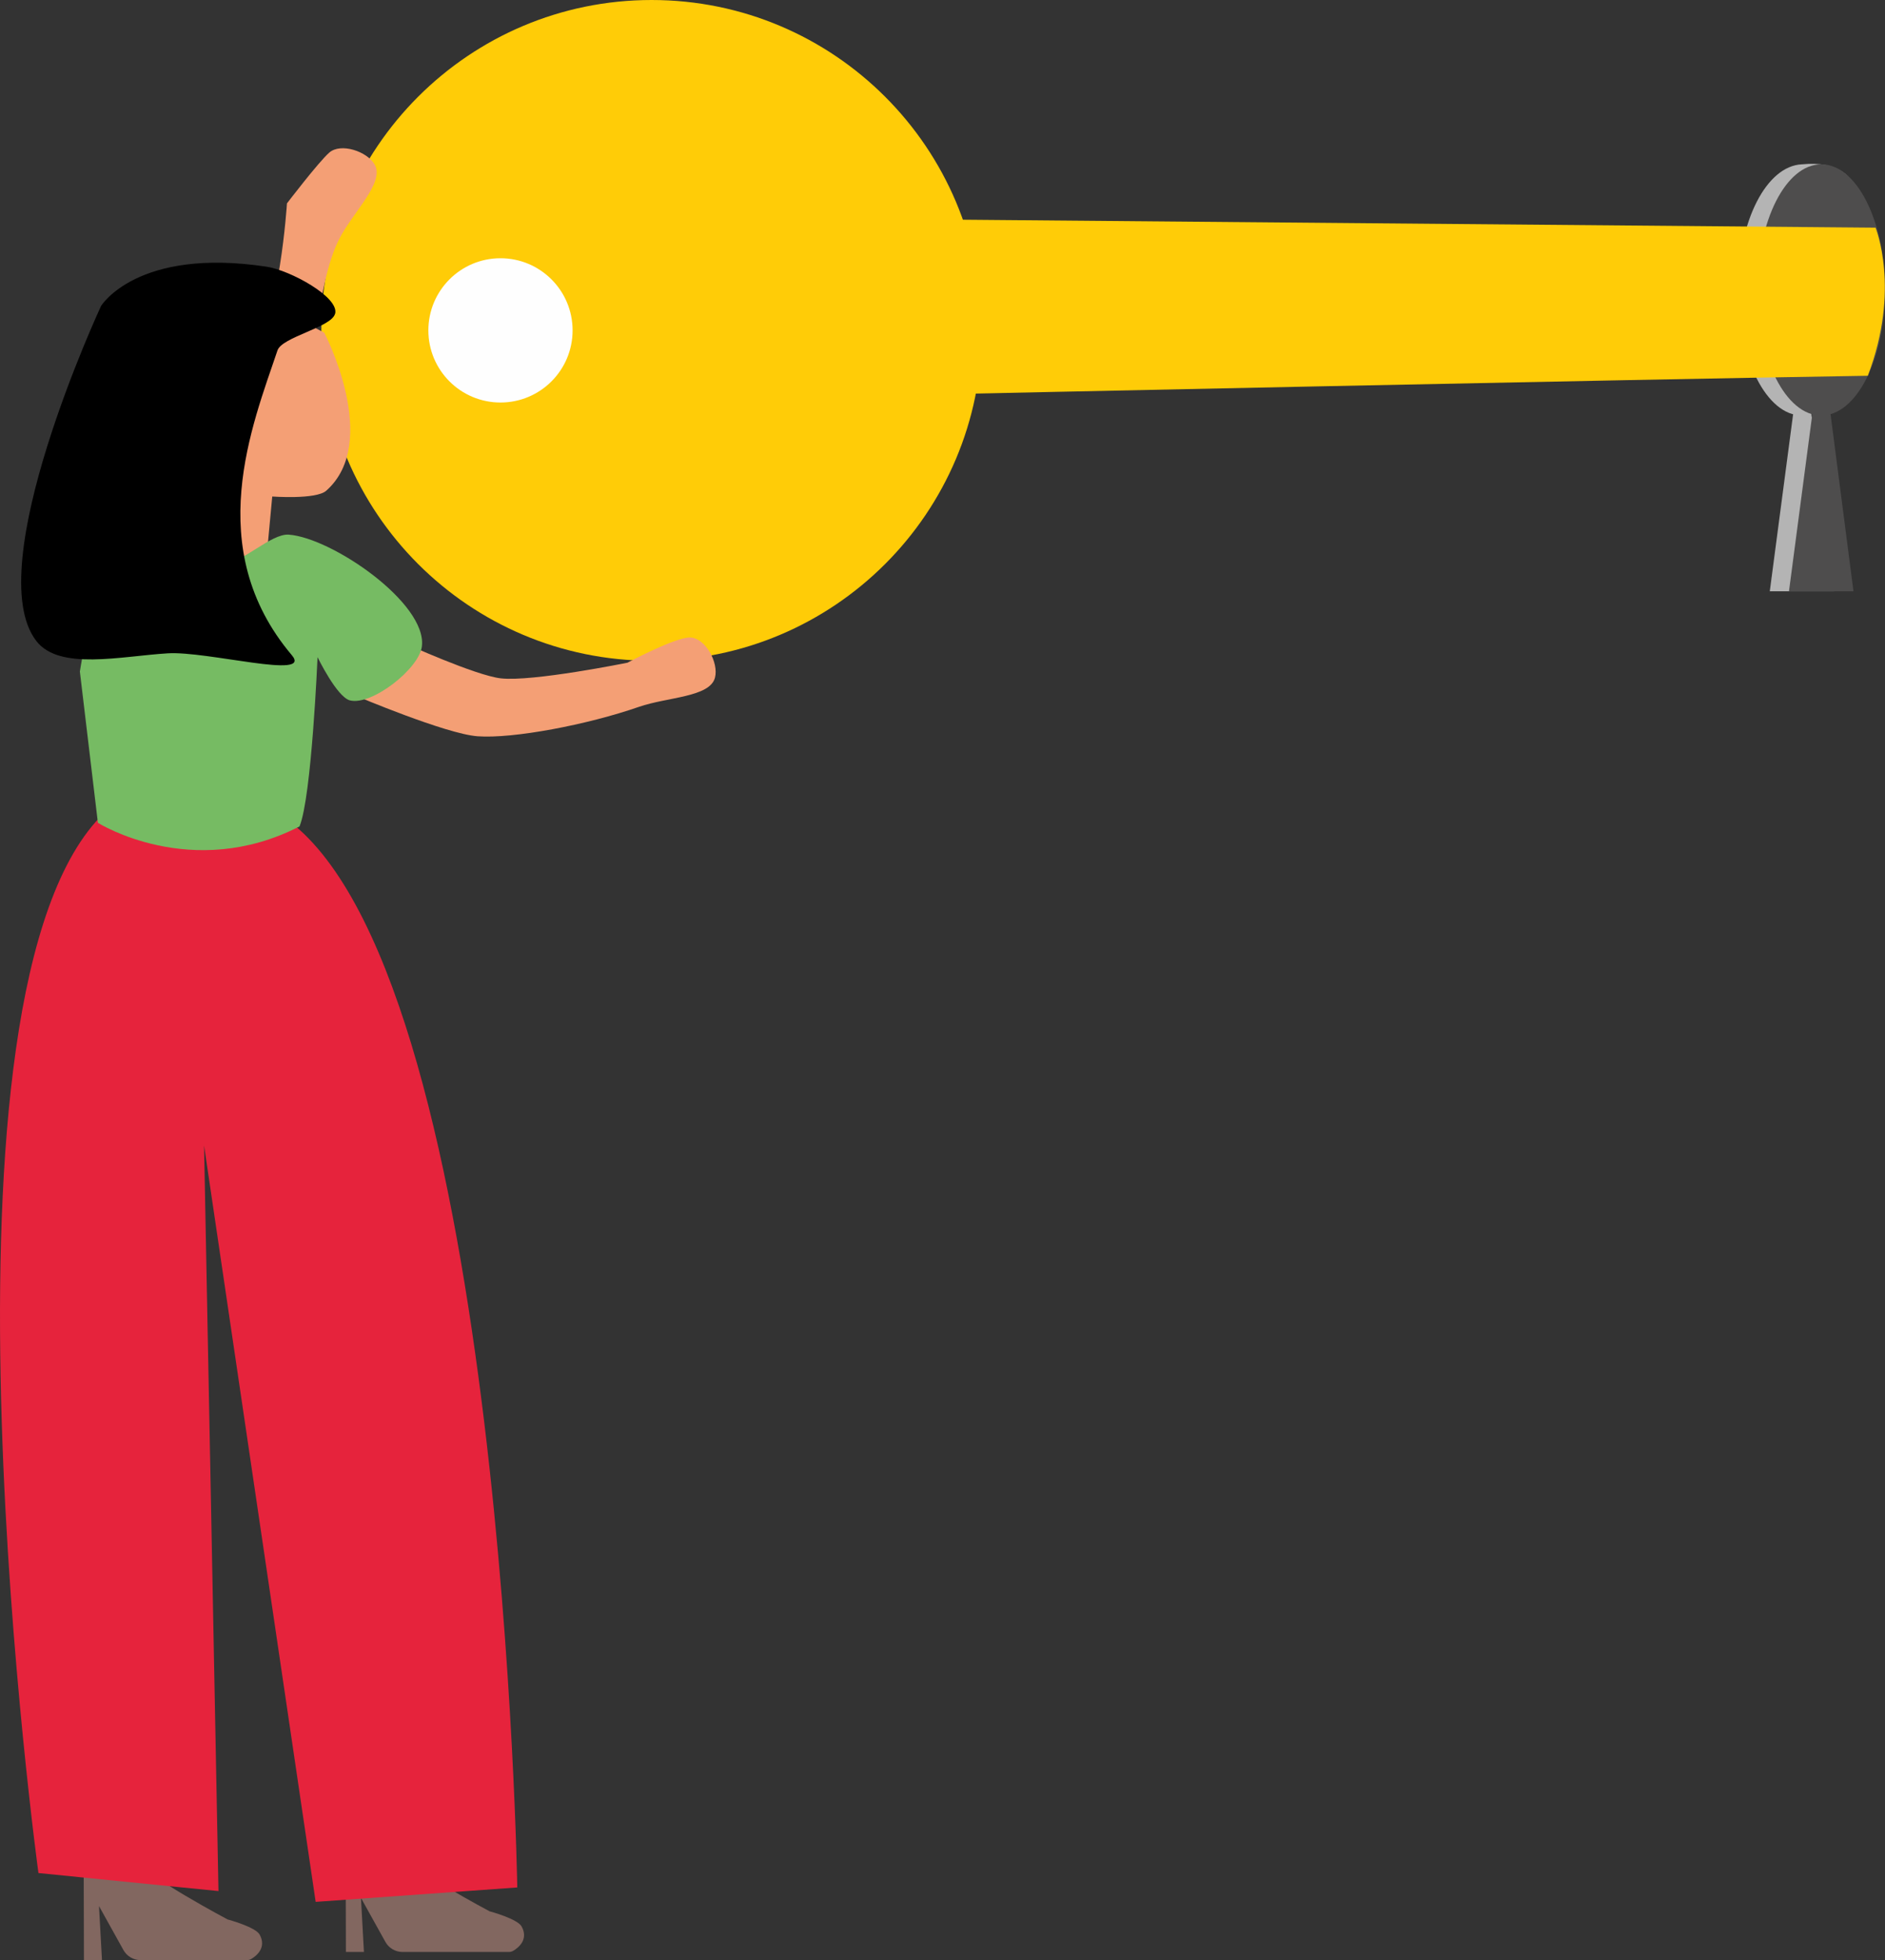 <svg width="353" height="367" viewBox="0 0 353 367" fill="none" xmlns="http://www.w3.org/2000/svg">
<rect x="0" y="0" width="353" height="367" fill="#333333" stroke="none"/>
<g clip-path="url(#clip0_1305_5362)">
<path d="M349.406 54.282C349.406 67.268 344.057 77.798 337.45 77.798C330.843 77.798 325.494 67.268 325.494 54.282C325.494 41.295 330.855 31.044 337.45 30.766C350.689 29.483 349.406 41.295 349.406 54.282Z" fill="#B4B4B4"/>
<path d="M336.301 73.695L331.424 110.707H343.501L338.612 72.921L336.301 73.695Z" fill="#B4B4B4"/>
<path d="M341.056 77.798C347.659 77.798 353.012 67.269 353.012 54.282C353.012 41.294 347.659 30.766 341.056 30.766C334.453 30.766 329.1 41.294 329.1 54.282C329.1 67.269 334.453 77.798 341.056 77.798Z" fill="#4E4D4D"/>
<path d="M339.895 73.695L335.018 110.707H347.095L342.206 72.921L339.895 73.695Z" fill="#4E4D4D"/>
<path d="M176.312 41.102L351.233 42.627C351.233 42.627 355.965 54.185 349.781 70.355C306.689 71.02 176.76 73.816 176.76 73.816L176.312 41.102Z" fill="#FFCC07"/>
<path d="M122.027 123.717C156.185 123.717 183.876 96.022 183.876 61.859C183.876 27.695 156.185 0 122.027 0C87.869 0 60.179 27.695 60.179 61.859C60.179 96.022 87.869 123.717 122.027 123.717Z" fill="#FFCC07"/>
<path d="M93.723 75.365C101.181 75.365 107.228 69.318 107.228 61.858C107.228 54.399 101.181 48.352 93.723 48.352C86.264 48.352 80.218 54.399 80.218 61.858C80.218 69.318 86.264 75.365 93.723 75.365Z" fill="#FEFEFE"/>
<path d="M49.905 104.509L50.982 92.963C50.982 92.963 59.186 93.568 61.086 91.886C71.433 82.748 60.723 62.294 60.723 62.294L43.044 52.914L40.563 62.657C38.82 69.495 32.77 74.349 25.715 74.566L25.884 80.666C26.005 85.072 27.893 89.247 31.124 92.249V104.521H49.893L49.905 104.509Z" fill="#F49F75"/>
<path d="M23.694 79.505C23.694 79.505 49.711 78.657 54.334 74.881C59.525 70.657 58.884 53.689 63.591 44.624C66.193 39.613 72.038 34.191 70.186 30.85C68.782 28.333 63.797 26.675 61.643 28.587C59.598 30.403 53.741 38.076 53.741 38.076C53.741 38.076 52.289 60.358 47.509 63.94C43.685 66.808 23.537 66.07 23.537 66.07L23.682 79.493L23.694 79.505Z" fill="#F49F75"/>
<path d="M66.701 130.302C66.701 130.302 83.461 137.406 89.415 137.854C96.082 138.35 110.011 135.7 119.655 132.347C124.98 130.495 132.966 130.556 133.898 126.864C134.612 124.069 132.119 119.445 129.239 119.36C126.504 119.276 117.501 124.081 117.501 124.081C117.501 124.081 99.713 127.687 93.783 127.01C89.028 126.465 75.813 120.462 75.813 120.462L66.701 130.326V130.302Z" fill="#F49F75"/>
<path d="M91.774 357.886C91.774 357.886 96.881 359.266 97.68 360.694C99.035 363.163 97.05 364.7 96.131 365.245C95.877 365.402 95.586 365.475 95.284 365.475H75.377C74.046 365.475 72.812 364.749 72.171 363.587L67.597 355.357L68.153 365.475H64.777L64.729 346.945C64.729 346.376 65.467 346.146 65.793 346.618L73.744 346.279C76.588 349.874 91.75 357.898 91.75 357.898L91.774 357.886Z" fill="#826760"/>
<path d="M42.717 359.411C42.717 359.411 47.823 360.791 48.622 362.219C49.977 364.688 47.993 366.226 47.073 366.77C46.819 366.927 46.529 367 46.226 367H26.32C24.989 367 23.754 366.274 23.113 365.112L18.539 356.882L19.096 367H15.719L15.671 348.47C15.671 347.902 16.409 347.672 16.736 348.144L24.686 347.805C27.53 351.399 42.693 359.424 42.693 359.424L42.717 359.411Z" fill="#826760"/>
<path d="M55.072 154.471C94.231 186.858 96.869 353.396 96.869 353.396L59.114 356.095L38.215 214.49L40.914 354.074L7.2 350.697C7.2 350.697 -14.739 190.659 17.982 153.805C24.142 146.87 47.92 148.564 55.06 154.483L55.072 154.471Z" fill="#E6233C"/>
<path d="M79.008 121.018C78.512 125.205 69.605 132.177 65.527 131.136C63.083 130.507 59.465 123.039 59.465 123.039C59.465 123.039 58.363 149.254 56.088 154.737C35.867 165.109 18.333 154.059 18.333 154.059L14.957 125.738C14.957 125.738 19.011 98.518 27.772 98.76C31.693 98.869 38.009 105.453 41.93 105.502C45.246 105.55 50.752 99.862 54.068 100.104C62.187 100.697 79.964 112.921 79.008 121.006V121.018Z" fill="#76BB63"/>
<path d="M62.744 58.748C62.066 61.302 52.809 63.081 51.962 65.611C47.279 79.541 37.719 102.658 54.66 122.688C58.581 127.324 38.856 121.865 31.402 122.325C22.605 122.858 11.097 125.605 6.789 120.002C-3.836 106.18 18.926 57.284 18.926 57.284C18.926 57.284 25.666 46.258 49.941 49.937C54.261 50.591 63.591 55.613 62.756 58.76L62.744 58.748Z" fill="black"/>
</g>
<defs>
<clipPath id="clip0_1305_5362">
<rect width="353" height="367" fill="white"/>
</clipPath>
</defs>
</svg>
